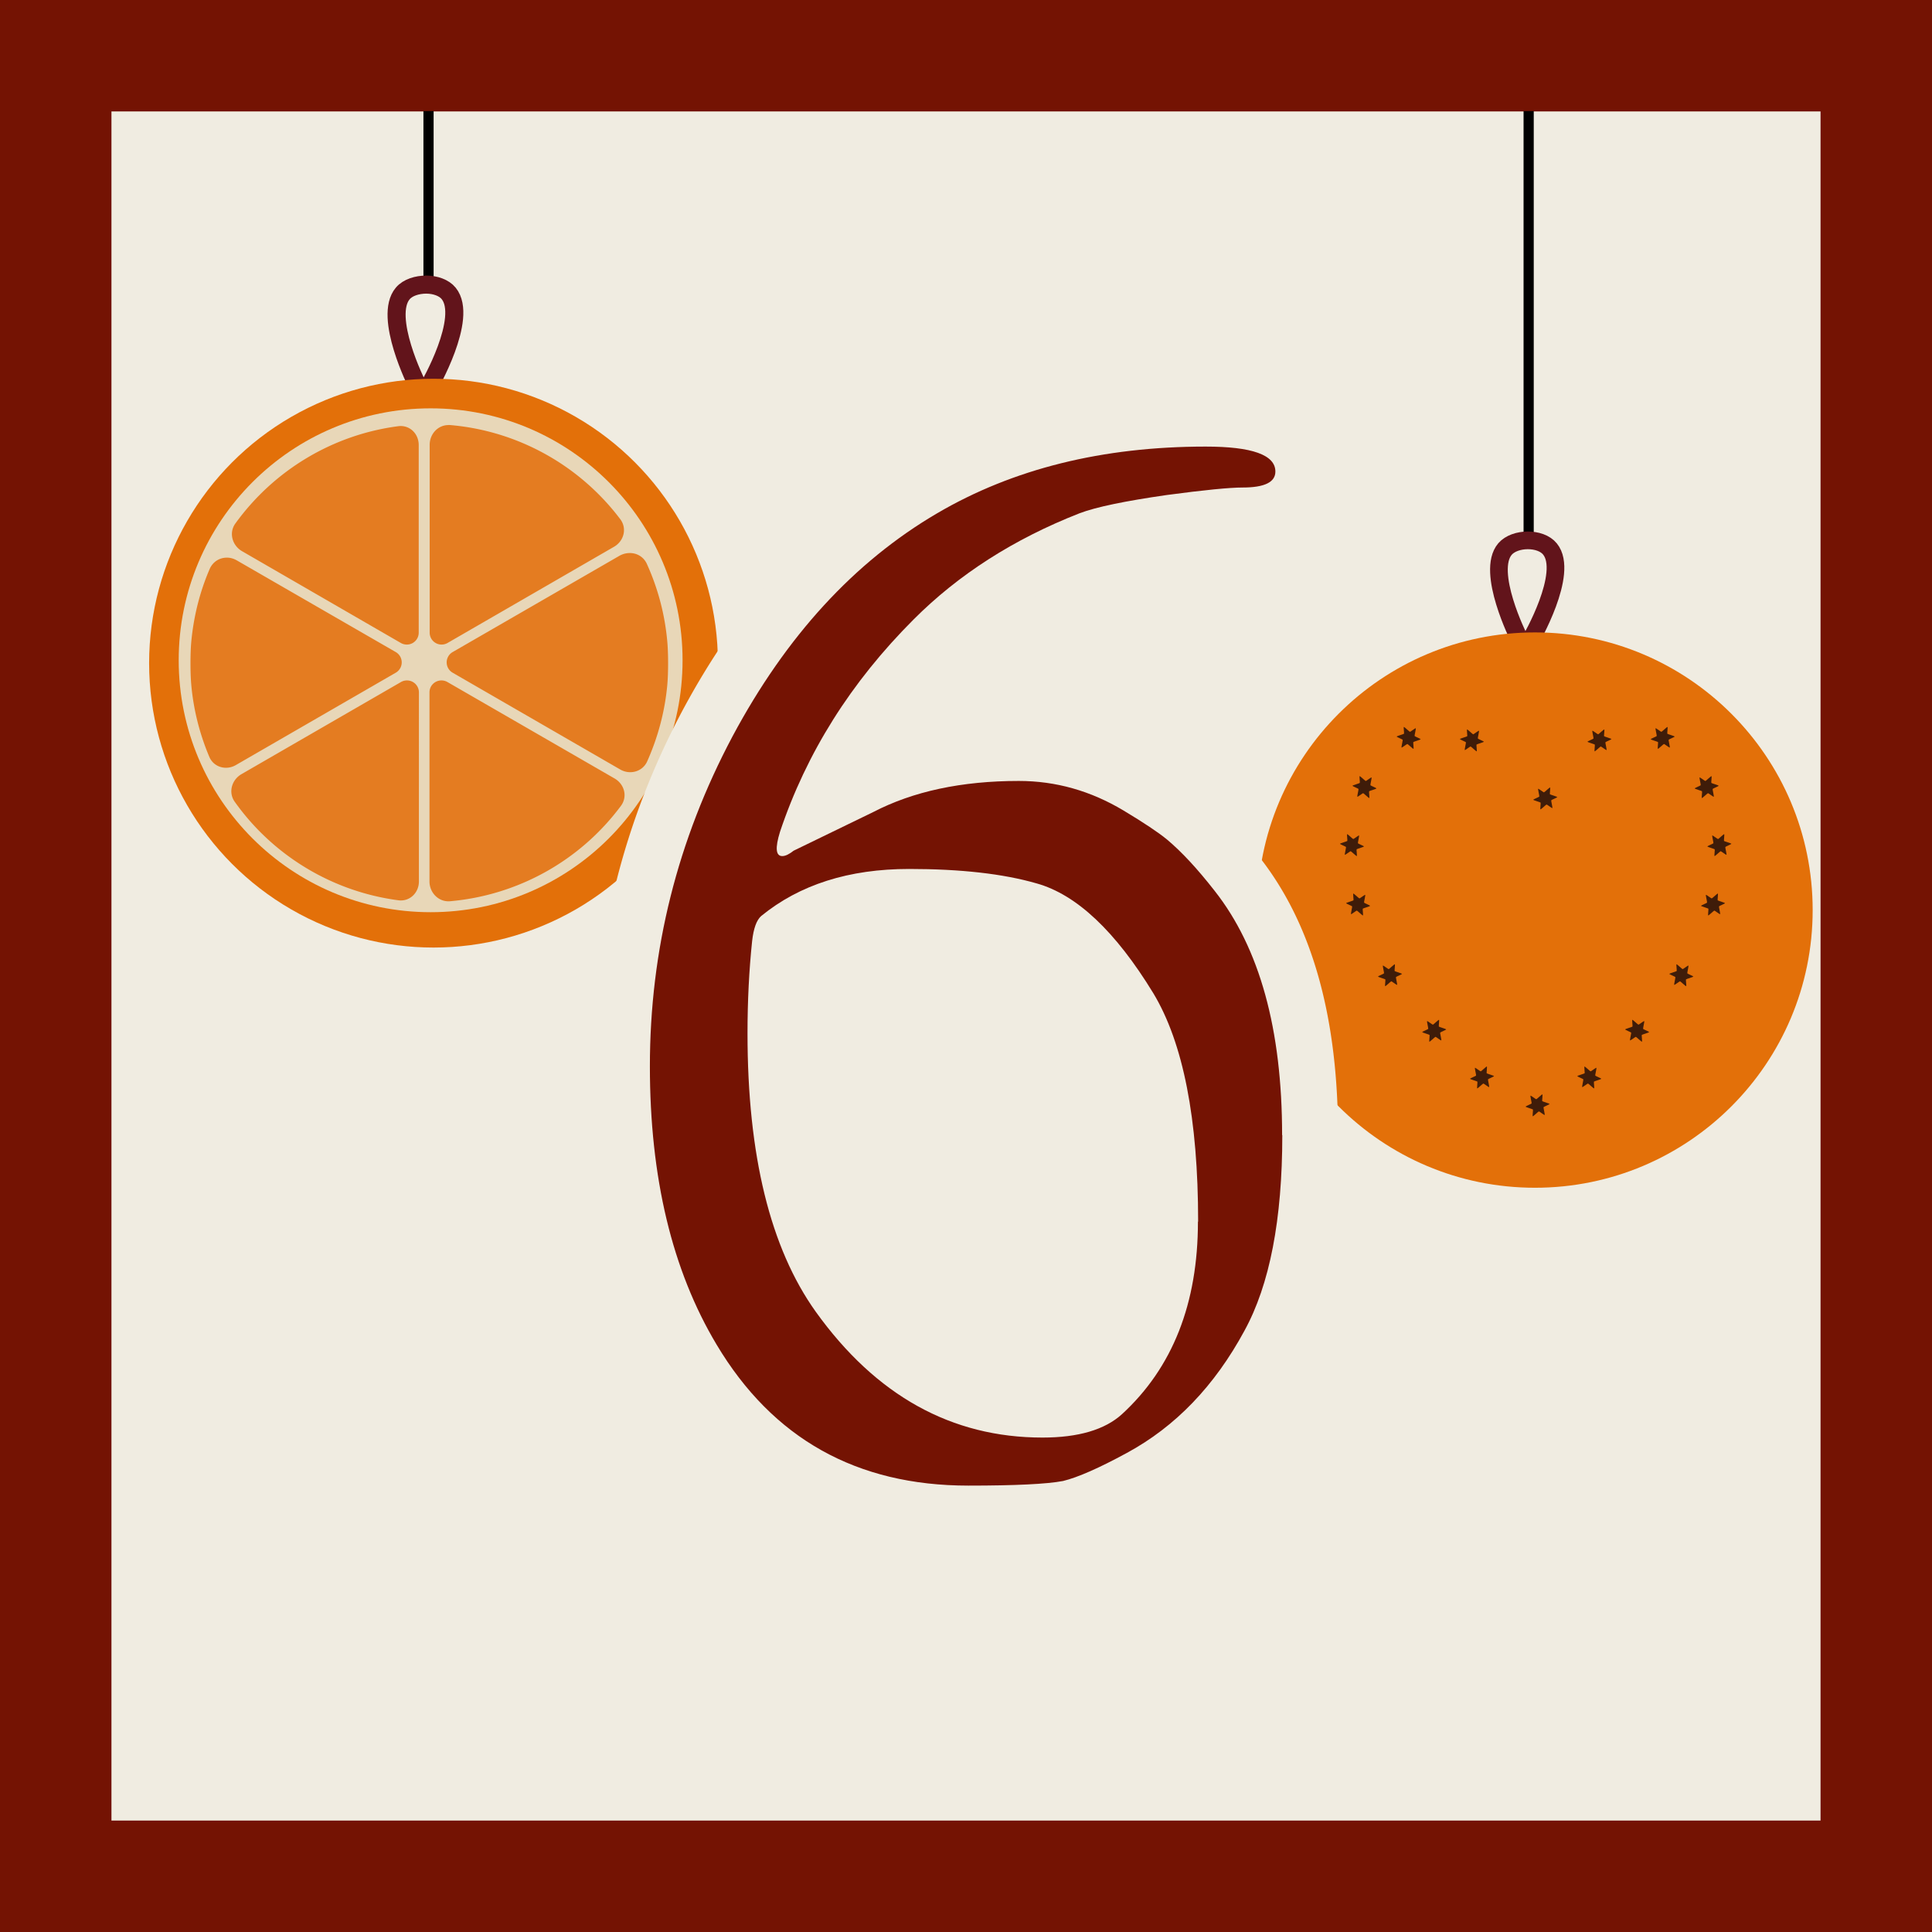 <?xml version="1.0" encoding="UTF-8" standalone="no"?>
<!-- Created with Inkscape (http://www.inkscape.org/) -->

<svg
   width="38"
   height="38"
   viewBox="0 0 10.054 10.054"
   version="1.1"
   id="svg1"
   sodipodi:docname="door6.svg"
   inkscape:version="1.4.2 (f4327f4, 2025-05-13)"
   xmlns:inkscape="http://www.inkscape.org/namespaces/inkscape"
   xmlns:sodipodi="http://sodipodi.sourceforge.net/DTD/sodipodi-0.dtd"
   xmlns="http://www.w3.org/2000/svg"
   xmlns:svg="http://www.w3.org/2000/svg">
  <rect x="0" y="0" width="10.054" height="10.054" fill="#808080" stroke="none"/>
  <sodipodi:namedview
     id="namedview1"
     pagecolor="#ffffff"
     bordercolor="#000000"
     borderopacity="0.25"
     inkscape:showpageshadow="2"
     inkscape:pageopacity="0.0"
     inkscape:pagecheckerboard="0"
     inkscape:deskcolor="#d1d1d1"
     inkscape:zoom="16"
     inkscape:cx="7.53125"
     inkscape:cy="17.28125"
     inkscape:window-width="1920"
     inkscape:window-height="1094"
     inkscape:window-x="-11"
     inkscape:window-y="-11"
     inkscape:window-maximized="1"
     inkscape:current-layer="svg1" />
  <defs
     id="defs1">
    <inkscape:path-effect
       effect="offset"
       id="path-effect2"
       is_visible="true"
       lpeversion="1.3"
       linejoin_type="round"
       unit="px"
       offset="1.1"
       miter_limit="4"
       attempt_force_join="false"
       update_on_knot_move="true" />
    <inkscape:path-effect
       effect="offset"
       id="path-effect17"
       is_visible="true"
       lpeversion="1.3"
       linejoin_type="round"
       unit="mm"
       offset="1.1"
       miter_limit="4"
       attempt_force_join="false"
       update_on_knot_move="true" />
    <inkscape:path-effect
       effect="offset"
       id="path-effect1"
       is_visible="true"
       lpeversion="1.3"
       linejoin_type="round"
       unit="px"
       offset="1.1"
       miter_limit="4"
       attempt_force_join="false"
       update_on_knot_move="true" />
    <inkscape:path-effect
       effect="fillet_chamfer"
       id="path-effect41"
       is_visible="true"
       lpeversion="1"
       nodesatellites_param="F,0,0,1,0,0,0,1 @ F,0,0,1,0,0,0,1 @ F,0,0,1,0,0,0,1 @ F,0,0,1,0,0,0,1 @ F,0,0,1,0,0,0,1 @ F,0,0,1,0,0,0,1 @ F,0,0,1,0,0,0,1 @ F,0,0,1,0,0,0,1 @ F,0,0,1,0,0,0,1 @ F,0,0,1,0,0,0,1 @ F,0,0,1,0,0,0,1 @ F,0,0,1,0,0,0,1"
       radius="0"
       unit="px"
       method="auto"
       mode="F"
       chamfer_steps="1"
       flexible="false"
       use_knot_distance="true"
       apply_no_radius="true"
       apply_with_radius="true"
       only_selected="false"
       hide_knots="false" />
    <inkscape:path-effect
       effect="fillet_chamfer"
       id="path-effect43"
       is_visible="true"
       lpeversion="1"
       nodesatellites_param="F,0,0,1,0,0,0,1 @ F,0,0,1,0,0,0,1 @ F,0,0,1,0,0,0,1 @ F,0,0,1,0,0,0,1 @ F,0,0,1,0,0,0,1 @ F,0,0,1,0,0,0,1 @ F,0,0,1,0,0,0,1 @ F,0,0,1,0,0,0,1 @ F,0,0,1,0,0,0,1 @ F,0,0,1,0,0,0,1 @ F,0,0,1,0,0,0,1 @ F,0,0,1,0,0,0,1"
       radius="0"
       unit="px"
       method="auto"
       mode="F"
       chamfer_steps="1"
       flexible="false"
       use_knot_distance="true"
       apply_no_radius="true"
       apply_with_radius="true"
       only_selected="false"
       hide_knots="false" />
    <inkscape:path-effect
       effect="fillet_chamfer"
       id="path-effect45"
       is_visible="true"
       lpeversion="1"
       nodesatellites_param="F,0,0,1,0,0,0,1 @ F,0,0,1,0,0,0,1 @ F,0,0,1,0,0,0,1 @ F,0,0,1,0,0,0,1 @ F,0,0,1,0,0,0,1 @ F,0,0,1,0,0,0,1 @ F,0,0,1,0,0,0,1 @ F,0,0,1,0,0,0,1 @ F,0,0,1,0,0,0,1 @ F,0,0,1,0,0,0,1 @ F,0,0,1,0,0,0,1 @ F,0,0,1,0,0,0,1"
       radius="0"
       unit="px"
       method="auto"
       mode="F"
       chamfer_steps="1"
       flexible="false"
       use_knot_distance="true"
       apply_no_radius="true"
       apply_with_radius="true"
       only_selected="false"
       hide_knots="false" />
    <inkscape:path-effect
       effect="fillet_chamfer"
       id="path-effect55"
       is_visible="true"
       lpeversion="1"
       nodesatellites_param="F,0,0,1,0,0,0,1 @ F,0,0,1,0,0,0,1 @ F,0,0,1,0,0,0,1 @ F,0,0,1,0,0,0,1 @ F,0,0,1,0,0,0,1 @ F,0,0,1,0,0,0,1 @ F,0,0,1,0,0,0,1 @ F,0,0,1,0,0,0,1 @ F,0,0,1,0,0,0,1 @ F,0,0,1,0,0,0,1 @ F,0,0,1,0,0,0,1 @ F,0,0,1,0,0,0,1"
       radius="0"
       unit="px"
       method="auto"
       mode="F"
       chamfer_steps="1"
       flexible="false"
       use_knot_distance="true"
       apply_no_radius="true"
       apply_with_radius="true"
       only_selected="false"
       hide_knots="false" />
    <inkscape:path-effect
       effect="fillet_chamfer"
       id="path-effect57"
       is_visible="true"
       lpeversion="1"
       nodesatellites_param="F,0,0,1,0,0,0,1 @ F,0,0,1,0,0,0,1 @ F,0,0,1,0,0,0,1 @ F,0,0,1,0,0,0,1 @ F,0,0,1,0,0,0,1 @ F,0,0,1,0,0,0,1 @ F,0,0,1,0,0,0,1 @ F,0,0,1,0,0,0,1 @ F,0,0,1,0,0,0,1 @ F,0,0,1,0,0,0,1 @ F,0,0,1,0,0,0,1 @ F,0,0,1,0,0,0,1"
       radius="0"
       unit="px"
       method="auto"
       mode="F"
       chamfer_steps="1"
       flexible="false"
       use_knot_distance="true"
       apply_no_radius="true"
       apply_with_radius="true"
       only_selected="false"
       hide_knots="false" />
    <inkscape:path-effect
       effect="fillet_chamfer"
       id="path-effect59"
       is_visible="true"
       lpeversion="1"
       nodesatellites_param="F,0,0,1,0,0,0,1 @ F,0,0,1,0,0,0,1 @ F,0,0,1,0,0,0,1 @ F,0,0,1,0,0,0,1 @ F,0,0,1,0,0,0,1 @ F,0,0,1,0,0,0,1 @ F,0,0,1,0,0,0,1 @ F,0,0,1,0,0,0,1 @ F,0,0,1,0,0,0,1 @ F,0,0,1,0,0,0,1 @ F,0,0,1,0,0,0,1 @ F,0,0,1,0,0,0,1"
       radius="0"
       unit="px"
       method="auto"
       mode="F"
       chamfer_steps="1"
       flexible="false"
       use_knot_distance="true"
       apply_no_radius="true"
       apply_with_radius="true"
       only_selected="false"
       hide_knots="false" />
    <inkscape:path-effect
       effect="fillet_chamfer"
       id="path-effect61"
       is_visible="true"
       lpeversion="1"
       nodesatellites_param="F,0,0,1,0,0,0,1 @ F,0,0,1,0,0,0,1 @ F,0,0,1,0,0,0,1 @ F,0,0,1,0,0,0,1 @ F,0,0,1,0,0,0,1 @ F,0,0,1,0,0,0,1 @ F,0,0,1,0,0,0,1 @ F,0,0,1,0,0,0,1 @ F,0,0,1,0,0,0,1 @ F,0,0,1,0,0,0,1 @ F,0,0,1,0,0,0,1 @ F,0,0,1,0,0,0,1"
       radius="0"
       unit="px"
       method="auto"
       mode="F"
       chamfer_steps="1"
       flexible="false"
       use_knot_distance="true"
       apply_no_radius="true"
       apply_with_radius="true"
       only_selected="false"
       hide_knots="false" />
    <inkscape:path-effect
       effect="fillet_chamfer"
       id="path-effect63"
       is_visible="true"
       lpeversion="1"
       nodesatellites_param="F,0,0,1,0,0,0,1 @ F,0,0,1,0,0,0,1 @ F,0,0,1,0,0,0,1 @ F,0,0,1,0,0,0,1 @ F,0,0,1,0,0,0,1 @ F,0,0,1,0,0,0,1 @ F,0,0,1,0,0,0,1 @ F,0,0,1,0,0,0,1 @ F,0,0,1,0,0,0,1 @ F,0,0,1,0,0,0,1 @ F,0,0,1,0,0,0,1 @ F,0,0,1,0,0,0,1"
       radius="0"
       unit="px"
       method="auto"
       mode="F"
       chamfer_steps="1"
       flexible="false"
       use_knot_distance="true"
       apply_no_radius="true"
       apply_with_radius="true"
       only_selected="false"
       hide_knots="false" />
    <inkscape:path-effect
       effect="fillet_chamfer"
       id="path-effect65"
       is_visible="true"
       lpeversion="1"
       nodesatellites_param="F,0,0,1,0,0,0,1 @ F,0,0,1,0,0,0,1 @ F,0,0,1,0,0,0,1 @ F,0,0,1,0,0,0,1 @ F,0,0,1,0,0,0,1 @ F,0,0,1,0,0,0,1 @ F,0,0,1,0,0,0,1 @ F,0,0,1,0,0,0,1 @ F,0,0,1,0,0,0,1 @ F,0,0,1,0,0,0,1 @ F,0,0,1,0,0,0,1 @ F,0,0,1,0,0,0,1"
       radius="0"
       unit="px"
       method="auto"
       mode="F"
       chamfer_steps="1"
       flexible="false"
       use_knot_distance="true"
       apply_no_radius="true"
       apply_with_radius="true"
       only_selected="false"
       hide_knots="false" />
    <inkscape:path-effect
       effect="fillet_chamfer"
       id="path-effect67"
       is_visible="true"
       lpeversion="1"
       nodesatellites_param="F,0,0,1,0,0,0,1 @ F,0,0,1,0,0,0,1 @ F,0,0,1,0,0,0,1 @ F,0,0,1,0,0,0,1 @ F,0,0,1,0,0,0,1 @ F,0,0,1,0,0,0,1 @ F,0,0,1,0,0,0,1 @ F,0,0,1,0,0,0,1 @ F,0,0,1,0,0,0,1 @ F,0,0,1,0,0,0,1 @ F,0,0,1,0,0,0,1 @ F,0,0,1,0,0,0,1"
       radius="0"
       unit="px"
       method="auto"
       mode="F"
       chamfer_steps="1"
       flexible="false"
       use_knot_distance="true"
       apply_no_radius="true"
       apply_with_radius="true"
       only_selected="false"
       hide_knots="false" />
    <inkscape:path-effect
       effect="fillet_chamfer"
       id="path-effect12"
       is_visible="true"
       lpeversion="1"
       nodesatellites_param="F,0,0,1,0,0,0,1 @ F,0,0,1,0,0,0,1 @ F,0,0,1,0,0,0,1 @ F,0,0,1,0,0,0,1 @ F,0,0,1,0,0,0,1 @ F,0,0,1,0,0,0,1 @ F,0,0,1,0,0,0,1 @ F,0,0,1,0,0,0,1 @ F,0,0,1,0,0,0,1 @ F,0,0,1,0,0,0,1 @ F,0,0,1,0,0,0,1 @ F,0,0,1,0,0,0,1"
       radius="0"
       unit="px"
       method="auto"
       mode="F"
       chamfer_steps="1"
       flexible="false"
       use_knot_distance="true"
       apply_no_radius="true"
       apply_with_radius="true"
       only_selected="false"
       hide_knots="false" />
    <inkscape:path-effect
       effect="fillet_chamfer"
       id="path-effect16"
       is_visible="true"
       lpeversion="1"
       nodesatellites_param="F,0,0,1,0,0,0,1 @ F,0,0,1,0,0,0,1 @ F,0,0,1,0,0,0,1 @ F,0,0,1,0,0,0,1 @ F,0,0,1,0,0,0,1 @ F,0,0,1,0,0,0,1 @ F,0,0,1,0,0,0,1 @ F,0,0,1,0,0,0,1 @ F,0,0,1,0,0,0,1 @ F,0,0,1,0,0,0,1 @ F,0,0,1,0,0,0,1 @ F,0,0,1,0,0,0,1"
       radius="0"
       unit="px"
       method="auto"
       mode="F"
       chamfer_steps="1"
       flexible="false"
       use_knot_distance="true"
       apply_no_radius="true"
       apply_with_radius="true"
       only_selected="false"
       hide_knots="false" />
    <inkscape:path-effect
       effect="fillet_chamfer"
       id="path-effect30"
       is_visible="true"
       lpeversion="1"
       nodesatellites_param="F,0,0,1,0,0,0,1 @ F,0,0,1,0,0,0,1 @ F,0,0,1,0,0,0,1 @ F,0,0,1,0,0,0,1 @ F,0,0,1,0,0,0,1 @ F,0,0,1,0,0,0,1 @ F,0,0,1,0,0,0,1 @ F,0,0,1,0,0,0,1 @ F,0,0,1,0,0,0,1 @ F,0,0,1,0,0,0,1 @ F,0,0,1,0,0,0,1 @ F,0,0,1,0,0,0,1"
       radius="0"
       unit="px"
       method="auto"
       mode="F"
       chamfer_steps="1"
       flexible="false"
       use_knot_distance="true"
       apply_no_radius="true"
       apply_with_radius="true"
       only_selected="false"
       hide_knots="false" />
    <inkscape:path-effect
       effect="fillet_chamfer"
       id="path-effect34"
       is_visible="true"
       lpeversion="1"
       nodesatellites_param="F,0,0,1,0,0,0,1 @ F,0,0,1,0,0,0,1 @ F,0,0,1,0,0,0,1 @ F,0,0,1,0,0,0,1 @ F,0,0,1,0,0,0,1 @ F,0,0,1,0,0,0,1 @ F,0,0,1,0,0,0,1 @ F,0,0,1,0,0,0,1 @ F,0,0,1,0,0,0,1 @ F,0,0,1,0,0,0,1 @ F,0,0,1,0,0,0,1 @ F,0,0,1,0,0,0,1"
       radius="0"
       unit="px"
       method="auto"
       mode="F"
       chamfer_steps="1"
       flexible="false"
       use_knot_distance="true"
       apply_no_radius="true"
       apply_with_radius="true"
       only_selected="false"
       hide_knots="false" />
    <inkscape:path-effect
       effect="fillet_chamfer"
       id="path-effect38"
       is_visible="true"
       lpeversion="1"
       nodesatellites_param="F,0,0,1,0,0,0,1 @ F,0,0,1,0,0,0,1 @ F,0,0,1,0,0,0,1 @ F,0,0,1,0,0,0,1 @ F,0,0,1,0,0,0,1 @ F,0,0,1,0,0,0,1 @ F,0,0,1,0,0,0,1 @ F,0,0,1,0,0,0,1 @ F,0,0,1,0,0,0,1 @ F,0,0,1,0,0,0,1 @ F,0,0,1,0,0,0,1 @ F,0,0,1,0,0,0,1"
       radius="0"
       unit="px"
       method="auto"
       mode="F"
       chamfer_steps="1"
       flexible="false"
       use_knot_distance="true"
       apply_no_radius="true"
       apply_with_radius="true"
       only_selected="false"
       hide_knots="false" />
    <inkscape:path-effect
       effect="fillet_chamfer"
       id="path-effect42"
       is_visible="true"
       lpeversion="1"
       nodesatellites_param="F,0,0,1,0,0,0,1 @ F,0,0,1,0,0,0,1 @ F,0,0,1,0,0,0,1 @ F,0,0,1,0,0,0,1 @ F,0,0,1,0,0,0,1 @ F,0,0,1,0,0,0,1 @ F,0,0,1,0,0,0,1 @ F,0,0,1,0,0,0,1 @ F,0,0,1,0,0,0,1 @ F,0,0,1,0,0,0,1 @ F,0,0,1,0,0,0,1 @ F,0,0,1,0,0,0,1"
       radius="0"
       unit="px"
       method="auto"
       mode="F"
       chamfer_steps="1"
       flexible="false"
       use_knot_distance="true"
       apply_no_radius="true"
       apply_with_radius="true"
       only_selected="false"
       hide_knots="false" />
    <inkscape:path-effect
       effect="fillet_chamfer"
       id="path-effect46"
       is_visible="true"
       lpeversion="1"
       nodesatellites_param="F,0,0,1,0,0,0,1 @ F,0,0,1,0,0,0,1 @ F,0,0,1,0,0,0,1 @ F,0,0,1,0,0,0,1 @ F,0,0,1,0,0,0,1 @ F,0,0,1,0,0,0,1 @ F,0,0,1,0,0,0,1 @ F,0,0,1,0,0,0,1 @ F,0,0,1,0,0,0,1 @ F,0,0,1,0,0,0,1 @ F,0,0,1,0,0,0,1 @ F,0,0,1,0,0,0,1"
       radius="0"
       unit="px"
       method="auto"
       mode="F"
       chamfer_steps="1"
       flexible="false"
       use_knot_distance="true"
       apply_no_radius="true"
       apply_with_radius="true"
       only_selected="false"
       hide_knots="false" />
    <inkscape:path-effect
       effect="fillet_chamfer"
       id="path-effect48"
       is_visible="true"
       lpeversion="1"
       nodesatellites_param="F,0,0,1,0,0,0,1 @ F,0,0,1,0,0,0,1 @ F,0,0,1,0,0,0,1 @ F,0,0,1,0,0,0,1 @ F,0,0,1,0,0,0,1 @ F,0,0,1,0,0,0,1 @ F,0,0,1,0,0,0,1 @ F,0,0,1,0,0,0,1 @ F,0,0,1,0,0,0,1 @ F,0,0,1,0,0,0,1 @ F,0,0,1,0,0,0,1 @ F,0,0,1,0,0,0,1"
       radius="0"
       unit="px"
       method="auto"
       mode="F"
       chamfer_steps="1"
       flexible="false"
       use_knot_distance="true"
       apply_no_radius="true"
       apply_with_radius="true"
       only_selected="false"
       hide_knots="false" />
  </defs>
  <rect
     style="display:inline;fill:#f0ece1;fill-opacity:1;stroke:#741303;stroke-width:0.58;stroke-linecap:round;stroke-linejoin:miter;stroke-dasharray:none;stroke-opacity:1"
     id="rect43"
     width="9.474"
     height="9.474"
     x="0.29"
     y="0.29"
     inkscape:export-filename="door1.svg"
     inkscape:export-xdpi="96"
     inkscape:export-ydpi="96" />
  <g
     id="g18"
     inkscape:label="Appelsin">
    <path
       style="fill:none;stroke:#000000;stroke-width:0.053;stroke-linecap:butt;stroke-linejoin:round;stroke-dasharray:none;stroke-opacity:1"
       d="m 2.23,1.459 v -0.881 0"
       id="path10" />
    <path
       style="fill:none;fill-opacity:1;stroke:#62141b;stroke-width:0.094;stroke-linecap:round;stroke-linejoin:round;stroke-dasharray:none;stroke-opacity:1"
       d="m 2.17,2 c 0,0 -0.177,-0.352 -0.074,-0.473 0.026,-0.031 0.075,-0.046 0.123,-0.046 0.046,3.881e-4 0.092,0.016 0.116,0.046 0.104,0.128 -0.103,0.485 -0.103,0.485"
       id="path1-7-8"
       sodipodi:nodetypes="csssc"
       inkscape:label="Snor dims" />
    <circle
       style="fill:#e37009;fill-opacity:1;stroke:none;stroke-width:0.032;stroke-linecap:round;stroke-linejoin:round;stroke-opacity:1"
       id="path1"
       cx="2.256"
       cy="3.451"
       r="1.48" />
    <circle
       style="fill:#e8d7b8;fill-opacity:1;stroke:none;stroke-width:0.029;stroke-linecap:round;stroke-linejoin:round;stroke-opacity:1"
       id="circle1"
       cx="2.241"
       cy="3.436"
       r="1.311" />
    <path
       id="path17"
       style="fill:#e47c21;fill-opacity:1;stroke:none;stroke-width:0.027;stroke-linecap:round;stroke-linejoin:round;stroke-opacity:1"
       d="m 2.332,2.212 c -0.054,0.001 -0.096,0.047 -0.096,0.103 V 3.292 a 0.062,0.062 0 0 0 0.093,0.054 L 3.196,2.845 c 0.051,-0.03 0.068,-0.095 0.032,-0.143 C 3.016,2.421 2.694,2.242 2.343,2.212 c -0.004,-3.228e-4 -0.007,-2.973e-4 -0.011,-2.102e-4 z m -0.248,0.005 c -0.004,6.88e-5 -0.007,3.582e-4 -0.011,8.421e-4 C 1.733,2.262 1.426,2.446 1.225,2.724 c -0.035,0.048 -0.017,0.114 0.034,0.144 l 0.827,0.478 a 0.062,0.062 0 0 0 0.093,-0.054 V 2.316 c 0,-0.056 -0.042,-0.1 -0.096,-0.099 z m 1.191,0.661 c -0.017,3.626e-4 -0.035,0.005 -0.051,0.014 l -0.868,0.501 a 0.062,0.062 0 0 0 0,0.108 l 0.871,0.503 c 0.051,0.03 0.117,0.012 0.141,-0.042 0.057,-0.128 0.093,-0.264 0.105,-0.403 0.005,-0.059 0.005,-0.156 0,-0.215 C 3.461,3.202 3.425,3.064 3.366,2.934 3.349,2.897 3.313,2.877 3.275,2.878 Z m -2.093,0.024 c -0.038,-6.103e-4 -0.073,0.02 -0.09,0.057 -0.053,0.122 -0.085,0.252 -0.097,0.385 -0.005,0.059 -0.005,0.156 0,0.215 0.011,0.13 0.043,0.258 0.094,0.379 0.023,0.055 0.088,0.073 0.139,0.043 L 2.059,3.501 a 0.062,0.062 0 0 0 0,-0.108 L 1.232,2.916 c -0.016,-0.009 -0.033,-0.014 -0.05,-0.014 z m 0.938,0.639 a 0.062,0.062 0 0 0 -0.033,0.008 L 1.256,4.029 c -0.051,0.03 -0.069,0.096 -0.034,0.144 0.2,0.281 0.509,0.467 0.851,0.512 0.059,0.008 0.107,-0.039 0.107,-0.098 V 3.603 a 0.062,0.062 0 0 0 -0.06,-0.062 z m 0.175,0 a 0.062,0.062 0 0 0 -0.06,0.062 v 0.984 c 0,0.059 0.048,0.108 0.107,0.103 0.353,-0.031 0.677,-0.211 0.889,-0.496 0.036,-0.048 0.019,-0.113 -0.033,-0.143 L 2.328,3.549 a 0.062,0.062 0 0 0 -0.033,-0.008 z" />
  </g>
  <g
     id="g17"
     inkscape:label="Klementi med nellike">
    <path
       style="fill:none;stroke:#000000;stroke-width:0.053;stroke-linecap:butt;stroke-linejoin:round;stroke-dasharray:none;stroke-opacity:1"
       d="m 7.955,2.821 v -2.243 0"
       id="path10-8" />
    <path
       style="display:inline;fill:none;fill-opacity:1;stroke:#62141b;stroke-width:0.092;stroke-linecap:round;stroke-linejoin:round;stroke-dasharray:none;stroke-opacity:1"
       d="m 7.904,3.319 c 0,0 -0.173,-0.344 -0.072,-0.462 0.051,-0.059 0.185,-0.061 0.234,0 0.102,0.125 -0.101,0.474 -0.101,0.474"
       id="path1-7-8-3"
       sodipodi:nodetypes="caac"
       inkscape:label="Snor dims" />
    <circle
       style="display:inline;fill:#e37009;fill-opacity:1;stroke:none;stroke-width:0.032;stroke-linecap:round;stroke-linejoin:round;stroke-opacity:1"
       id="path1-2"
       cx="7.988"
       cy="4.736"
       r="1.445" />
    <path
       sodipodi:type="star"
       style="fill:#3f1c09;fill-opacity:1;stroke-width:0.072;stroke-linecap:round;stroke-linejoin:round"
       id="path39"
       inkscape:flatsided="false"
       sodipodi:sides="6"
       sodipodi:cx="1.2862346"
       sodipodi:cy="1.0757599"
       sodipodi:r1="0.1573749"
       sodipodi:r2="0.081786841"
       sodipodi:arg1="0.11168285"
       sodipodi:arg2="0.73721336"
       inkscape:rounded="0.07"
       inkscape:randomized="0"
       d="m 1.443,1.093 c -0.002,0.007 -0.092,0.032 -0.096,0.037 -0.004,0.005 0.008,0.087 0.002,0.089 -0.007,0.002 -0.073,-0.063 -0.08,-0.064 -0.006,-6.964e-4 -0.071,0.051 -0.076,0.047 -0.005,-0.005 0.018,-0.095 0.015,-0.102 -0.003,-0.006 -0.08,-0.036 -0.079,-0.042 0.002,-0.007 0.092,-0.032 0.096,-0.037 0.004,-0.005 -0.008,-0.087 -0.002,-0.089 0.007,-0.002 0.073,0.063 0.08,0.064 0.006,6.9641e-4 0.071,-0.051 0.076,-0.047 0.005,0.005 -0.018,0.095 -0.015,0.102 0.003,0.006 0.08,0.036 0.079,0.042 z"
       transform="matrix(0.397,0,0,0.397,7.76,5.18)"
       inkscape:path-effect="#path-effect41" />
    <path
       sodipodi:type="star"
       style="fill:#3f1c09;fill-opacity:1;stroke-width:0.072;stroke-linecap:round;stroke-linejoin:round"
       id="path41"
       inkscape:flatsided="false"
       sodipodi:sides="6"
       sodipodi:cx="1.2862346"
       sodipodi:cy="1.0757599"
       sodipodi:r1="0.1573749"
       sodipodi:r2="0.081786841"
       sodipodi:arg1="0.11168285"
       sodipodi:arg2="0.73721336"
       inkscape:rounded="0.07"
       inkscape:randomized="0"
       d="m 1.443,1.093 c -0.002,0.007 -0.092,0.032 -0.096,0.037 -0.004,0.005 0.008,0.087 0.002,0.089 -0.007,0.002 -0.073,-0.063 -0.08,-0.064 -0.006,-6.964e-4 -0.071,0.051 -0.076,0.047 -0.005,-0.005 0.018,-0.095 0.015,-0.102 -0.003,-0.006 -0.08,-0.036 -0.079,-0.042 0.002,-0.007 0.092,-0.032 0.096,-0.037 0.004,-0.005 -0.008,-0.087 -0.002,-0.089 0.007,-0.002 0.073,0.063 0.08,0.064 0.006,6.9641e-4 0.071,-0.051 0.076,-0.047 0.005,0.005 -0.018,0.095 -0.015,0.102 0.003,0.006 0.08,0.036 0.079,0.042 z"
       transform="matrix(0.397,0,0,0.397,8.009,4.937)"
       inkscape:path-effect="#path-effect43" />
    <path
       sodipodi:type="star"
       style="fill:#3f1c09;fill-opacity:1;stroke-width:0.072;stroke-linecap:round;stroke-linejoin:round"
       id="path43"
       inkscape:flatsided="false"
       sodipodi:sides="6"
       sodipodi:cx="1.2862346"
       sodipodi:cy="1.0757599"
       sodipodi:r1="0.1573749"
       sodipodi:r2="0.081786841"
       sodipodi:arg1="0.11168285"
       sodipodi:arg2="0.73721336"
       inkscape:rounded="0.07"
       inkscape:randomized="0"
       d="m 1.443,1.093 c -0.002,0.007 -0.092,0.032 -0.096,0.037 -0.004,0.005 0.008,0.087 0.002,0.089 -0.007,0.002 -0.073,-0.063 -0.08,-0.064 -0.006,-6.964e-4 -0.071,0.051 -0.076,0.047 -0.005,-0.005 0.018,-0.095 0.015,-0.102 -0.003,-0.006 -0.08,-0.036 -0.079,-0.042 0.002,-0.007 0.092,-0.032 0.096,-0.037 0.004,-0.005 -0.008,-0.087 -0.002,-0.089 0.007,-0.002 0.073,0.063 0.08,0.064 0.006,6.9641e-4 0.071,-0.051 0.076,-0.047 0.005,0.005 -0.018,0.095 -0.015,0.102 0.003,0.006 0.08,0.036 0.079,0.042 z"
       transform="matrix(0.397,0,0,0.397,8.239,4.648)"
       inkscape:path-effect="#path-effect45" />
    <path
       sodipodi:type="star"
       style="fill:#3f1c09;fill-opacity:1;stroke-width:0.072;stroke-linecap:round;stroke-linejoin:round"
       id="path46"
       inkscape:flatsided="false"
       sodipodi:sides="6"
       sodipodi:cx="1.2862346"
       sodipodi:cy="1.0757599"
       sodipodi:r1="0.1573749"
       sodipodi:r2="0.081786841"
       sodipodi:arg1="0.11168285"
       sodipodi:arg2="0.73721336"
       inkscape:rounded="0.07"
       inkscape:randomized="0"
       d="m 1.443,1.093 c -0.002,0.007 -0.092,0.032 -0.096,0.037 -0.004,0.005 0.008,0.087 0.002,0.089 -0.007,0.002 -0.073,-0.063 -0.08,-0.064 -0.006,-6.964e-4 -0.071,0.051 -0.076,0.047 -0.005,-0.005 0.018,-0.095 0.015,-0.102 -0.003,-0.006 -0.08,-0.036 -0.079,-0.042 0.002,-0.007 0.092,-0.032 0.096,-0.037 0.004,-0.005 -0.008,-0.087 -0.002,-0.089 0.007,-0.002 0.073,0.063 0.08,0.064 0.006,6.9641e-4 0.071,-0.051 0.076,-0.047 0.005,0.005 -0.018,0.095 -0.015,0.102 0.003,0.006 0.08,0.036 0.079,0.042 z"
       transform="matrix(-0.397,0,0,0.397,9.425,4.28)"
       inkscape:path-effect="#path-effect55" />
    <path
       sodipodi:type="star"
       style="fill:#3f1c09;fill-opacity:1;stroke-width:0.072;stroke-linecap:round;stroke-linejoin:round"
       id="path47"
       inkscape:flatsided="false"
       sodipodi:sides="6"
       sodipodi:cx="1.2862346"
       sodipodi:cy="1.0757599"
       sodipodi:r1="0.1573749"
       sodipodi:r2="0.081786841"
       sodipodi:arg1="0.11168285"
       sodipodi:arg2="0.73721336"
       inkscape:rounded="0.07"
       inkscape:randomized="0"
       d="m 1.443,1.093 c -0.002,0.007 -0.092,0.032 -0.096,0.037 -0.004,0.005 0.008,0.087 0.002,0.089 -0.007,0.002 -0.073,-0.063 -0.08,-0.064 -0.006,-6.964e-4 -0.071,0.051 -0.076,0.047 -0.005,-0.005 0.018,-0.095 0.015,-0.102 -0.003,-0.006 -0.08,-0.036 -0.079,-0.042 0.002,-0.007 0.092,-0.032 0.096,-0.037 0.004,-0.005 -0.008,-0.087 -0.002,-0.089 0.007,-0.002 0.073,0.063 0.08,0.064 0.006,6.9641e-4 0.071,-0.051 0.076,-0.047 0.005,0.005 -0.018,0.095 -0.015,0.102 0.003,0.006 0.08,0.036 0.079,0.042 z"
       transform="matrix(-0.397,0,0,0.397,9.458,3.971)"
       inkscape:path-effect="#path-effect57" />
    <path
       sodipodi:type="star"
       style="fill:#3f1c09;fill-opacity:1;stroke-width:0.072;stroke-linecap:round;stroke-linejoin:round"
       id="path48"
       inkscape:flatsided="false"
       sodipodi:sides="6"
       sodipodi:cx="1.2862346"
       sodipodi:cy="1.0757599"
       sodipodi:r1="0.1573749"
       sodipodi:r2="0.081786841"
       sodipodi:arg1="0.11168285"
       sodipodi:arg2="0.73721336"
       inkscape:rounded="0.07"
       inkscape:randomized="0"
       d="m 1.443,1.093 c -0.002,0.007 -0.092,0.032 -0.096,0.037 -0.004,0.005 0.008,0.087 0.002,0.089 -0.007,0.002 -0.073,-0.063 -0.08,-0.064 -0.006,-6.964e-4 -0.071,0.051 -0.076,0.047 -0.005,-0.005 0.018,-0.095 0.015,-0.102 -0.003,-0.006 -0.08,-0.036 -0.079,-0.042 0.002,-0.007 0.092,-0.032 0.096,-0.037 0.004,-0.005 -0.008,-0.087 -0.002,-0.089 0.007,-0.002 0.073,0.063 0.08,0.064 0.006,6.9641e-4 0.071,-0.051 0.076,-0.047 0.005,0.005 -0.018,0.095 -0.015,0.102 0.003,0.006 0.08,0.036 0.079,0.042 z"
       transform="matrix(-0.397,0,0,0.397,9.392,3.669)"
       inkscape:path-effect="#path-effect59" />
    <path
       sodipodi:type="star"
       style="fill:#3f1c09;fill-opacity:1;stroke-width:0.072;stroke-linecap:round;stroke-linejoin:round"
       id="path49"
       inkscape:flatsided="false"
       sodipodi:sides="6"
       sodipodi:cx="1.2862346"
       sodipodi:cy="1.0757599"
       sodipodi:r1="0.1573749"
       sodipodi:r2="0.081786841"
       sodipodi:arg1="0.11168285"
       sodipodi:arg2="0.73721336"
       inkscape:rounded="0.07"
       inkscape:randomized="0"
       d="m 1.443,1.093 c -0.002,0.007 -0.092,0.032 -0.096,0.037 -0.004,0.005 0.008,0.087 0.002,0.089 -0.007,0.002 -0.073,-0.063 -0.08,-0.064 -0.006,-6.964e-4 -0.071,0.051 -0.076,0.047 -0.005,-0.005 0.018,-0.095 0.015,-0.102 -0.003,-0.006 -0.08,-0.036 -0.079,-0.042 0.002,-0.007 0.092,-0.032 0.096,-0.037 0.004,-0.005 -0.008,-0.087 -0.002,-0.089 0.007,-0.002 0.073,0.063 0.08,0.064 0.006,6.9641e-4 0.071,-0.051 0.076,-0.047 0.005,0.005 -0.018,0.095 -0.015,0.102 0.003,0.006 0.08,0.036 0.079,0.042 z"
       transform="matrix(-0.397,0,0,0.397,9.163,3.413)"
       inkscape:path-effect="#path-effect61" />
    <path
       sodipodi:type="star"
       style="fill:#3f1c09;fill-opacity:1;stroke-width:0.072;stroke-linecap:round;stroke-linejoin:round"
       id="path50"
       inkscape:flatsided="false"
       sodipodi:sides="6"
       sodipodi:cx="1.2862346"
       sodipodi:cy="1.0757599"
       sodipodi:r1="0.1573749"
       sodipodi:r2="0.081786841"
       sodipodi:arg1="0.11168285"
       sodipodi:arg2="0.73721336"
       inkscape:rounded="0.07"
       inkscape:randomized="0"
       d="m 1.443,1.093 c -0.002,0.007 -0.092,0.032 -0.096,0.037 -0.004,0.005 0.008,0.087 0.002,0.089 -0.007,0.002 -0.073,-0.063 -0.08,-0.064 -0.006,-6.964e-4 -0.071,0.051 -0.076,0.047 -0.005,-0.005 0.018,-0.095 0.015,-0.102 -0.003,-0.006 -0.08,-0.036 -0.079,-0.042 0.002,-0.007 0.092,-0.032 0.096,-0.037 0.004,-0.005 -0.008,-0.087 -0.002,-0.089 0.007,-0.002 0.073,0.063 0.08,0.064 0.006,6.9641e-4 0.071,-0.051 0.076,-0.047 0.005,0.005 -0.018,0.095 -0.015,0.102 0.003,0.006 0.08,0.036 0.079,0.042 z"
       transform="matrix(-0.397,0,0,0.397,8.834,3.426)"
       inkscape:path-effect="#path-effect63" />
    <path
       sodipodi:type="star"
       style="fill:#3f1c09;fill-opacity:1;stroke-width:0.072;stroke-linecap:round;stroke-linejoin:round"
       id="path51"
       inkscape:flatsided="false"
       sodipodi:sides="6"
       sodipodi:cx="1.2862346"
       sodipodi:cy="1.0757599"
       sodipodi:r1="0.1573749"
       sodipodi:r2="0.081786841"
       sodipodi:arg1="0.11168285"
       sodipodi:arg2="0.73721336"
       inkscape:rounded="0.07"
       inkscape:randomized="0"
       d="m 1.443,1.093 c -0.002,0.007 -0.092,0.032 -0.096,0.037 -0.004,0.005 0.008,0.087 0.002,0.089 -0.007,0.002 -0.073,-0.063 -0.08,-0.064 -0.006,-6.964e-4 -0.071,0.051 -0.076,0.047 -0.005,-0.005 0.018,-0.095 0.015,-0.102 -0.003,-0.006 -0.08,-0.036 -0.079,-0.042 0.002,-0.007 0.092,-0.032 0.096,-0.037 0.004,-0.005 -0.008,-0.087 -0.002,-0.089 0.007,-0.002 0.073,0.063 0.08,0.064 0.006,6.9641e-4 0.071,-0.051 0.076,-0.047 0.005,0.005 -0.018,0.095 -0.015,0.102 0.003,0.006 0.08,0.036 0.079,0.042 z"
       transform="matrix(-0.397,0,0,0.397,8.512,5.325)"
       inkscape:path-effect="#path-effect65" />
    <path
       sodipodi:type="star"
       style="fill:#3f1c09;fill-opacity:1;stroke-width:0.072;stroke-linecap:round;stroke-linejoin:round"
       id="path52"
       inkscape:flatsided="false"
       sodipodi:sides="6"
       sodipodi:cx="1.2862346"
       sodipodi:cy="1.0757599"
       sodipodi:r1="0.1573749"
       sodipodi:r2="0.081786841"
       sodipodi:arg1="0.11168285"
       sodipodi:arg2="0.73721336"
       inkscape:rounded="0.07"
       inkscape:randomized="0"
       d="m 1.443,1.093 c -0.002,0.007 -0.092,0.032 -0.096,0.037 -0.004,0.005 0.008,0.087 0.002,0.089 -0.007,0.002 -0.073,-0.063 -0.08,-0.064 -0.006,-6.964e-4 -0.071,0.051 -0.076,0.047 -0.005,-0.005 0.018,-0.095 0.015,-0.102 -0.003,-0.006 -0.08,-0.036 -0.079,-0.042 0.002,-0.007 0.092,-0.032 0.096,-0.037 0.004,-0.005 -0.008,-0.087 -0.002,-0.089 0.007,-0.002 0.073,0.063 0.08,0.064 0.006,6.9641e-4 0.071,-0.051 0.076,-0.047 0.005,0.005 -0.018,0.095 -0.015,0.102 0.003,0.006 0.08,0.036 0.079,0.042 z"
       transform="matrix(-0.397,0,0,0.397,8.552,3.728)"
       inkscape:path-effect="#path-effect67" />
    <path
       sodipodi:type="star"
       style="fill:#3f1c09;fill-opacity:1;stroke-width:0.072;stroke-linecap:round;stroke-linejoin:round"
       id="path2"
       inkscape:flatsided="false"
       sodipodi:sides="6"
       sodipodi:cx="1.2862346"
       sodipodi:cy="1.0757599"
       sodipodi:r1="0.1573749"
       sodipodi:r2="0.081786841"
       sodipodi:arg1="0.11168285"
       sodipodi:arg2="0.73721336"
       inkscape:rounded="0.07"
       inkscape:randomized="0"
       d="m 1.443,1.093 c -0.002,0.007 -0.092,0.032 -0.096,0.037 -0.004,0.005 0.008,0.087 0.002,0.089 -0.007,0.002 -0.073,-0.063 -0.08,-0.064 -0.006,-6.964e-4 -0.071,0.051 -0.076,0.047 -0.005,-0.005 0.018,-0.095 0.015,-0.102 -0.003,-0.006 -0.08,-0.036 -0.079,-0.042 0.002,-0.007 0.092,-0.032 0.096,-0.037 0.004,-0.005 -0.008,-0.087 -0.002,-0.089 0.007,-0.002 0.073,0.063 0.08,0.064 0.006,6.9641e-4 0.071,-0.051 0.076,-0.047 0.005,0.005 -0.018,0.095 -0.015,0.102 0.003,0.006 0.08,0.036 0.079,0.042 z"
       transform="matrix(-0.397,0,0,0.397,8.223,5.18)"
       inkscape:path-effect="#path-effect12" />
    <path
       sodipodi:type="star"
       style="fill:#3f1c09;fill-opacity:1;stroke-width:0.072;stroke-linecap:round;stroke-linejoin:round"
       id="path3"
       inkscape:flatsided="false"
       sodipodi:sides="6"
       sodipodi:cx="1.2862346"
       sodipodi:cy="1.0757599"
       sodipodi:r1="0.1573749"
       sodipodi:r2="0.081786841"
       sodipodi:arg1="0.11168285"
       sodipodi:arg2="0.73721336"
       inkscape:rounded="0.07"
       inkscape:randomized="0"
       d="m 1.443,1.093 c -0.002,0.007 -0.092,0.032 -0.096,0.037 -0.004,0.005 0.008,0.087 0.002,0.089 -0.007,0.002 -0.073,-0.063 -0.08,-0.064 -0.006,-6.964e-4 -0.071,0.051 -0.076,0.047 -0.005,-0.005 0.018,-0.095 0.015,-0.102 -0.003,-0.006 -0.08,-0.036 -0.079,-0.042 0.002,-0.007 0.092,-0.032 0.096,-0.037 0.004,-0.005 -0.008,-0.087 -0.002,-0.089 0.007,-0.002 0.073,0.063 0.08,0.064 0.006,6.9641e-4 0.071,-0.051 0.076,-0.047 0.005,0.005 -0.018,0.095 -0.015,0.102 0.003,0.006 0.08,0.036 0.079,0.042 z"
       transform="matrix(-0.397,0,0,0.397,7.974,4.937)"
       inkscape:path-effect="#path-effect16" />
    <path
       sodipodi:type="star"
       style="fill:#3f1c09;fill-opacity:1;stroke-width:0.072;stroke-linecap:round;stroke-linejoin:round"
       id="path4"
       inkscape:flatsided="false"
       sodipodi:sides="6"
       sodipodi:cx="1.2862346"
       sodipodi:cy="1.0757599"
       sodipodi:r1="0.1573749"
       sodipodi:r2="0.081786841"
       sodipodi:arg1="0.11168285"
       sodipodi:arg2="0.73721336"
       inkscape:rounded="0.07"
       inkscape:randomized="0"
       d="m 1.443,1.093 c -0.002,0.007 -0.092,0.032 -0.096,0.037 -0.004,0.005 0.008,0.087 0.002,0.089 -0.007,0.002 -0.073,-0.063 -0.08,-0.064 -0.006,-6.964e-4 -0.071,0.051 -0.076,0.047 -0.005,-0.005 0.018,-0.095 0.015,-0.102 -0.003,-0.006 -0.08,-0.036 -0.079,-0.042 0.002,-0.007 0.092,-0.032 0.096,-0.037 0.004,-0.005 -0.008,-0.087 -0.002,-0.089 0.007,-0.002 0.073,0.063 0.08,0.064 0.006,6.9641e-4 0.071,-0.051 0.076,-0.047 0.005,0.005 -0.018,0.095 -0.015,0.102 0.003,0.006 0.08,0.036 0.079,0.042 z"
       transform="matrix(-0.397,0,0,0.397,7.744,4.648)"
       inkscape:path-effect="#path-effect30" />
    <path
       sodipodi:type="star"
       style="fill:#3f1c09;fill-opacity:1;stroke-width:0.072;stroke-linecap:round;stroke-linejoin:round"
       id="path5"
       inkscape:flatsided="false"
       sodipodi:sides="6"
       sodipodi:cx="1.2862346"
       sodipodi:cy="1.0757599"
       sodipodi:r1="0.1573749"
       sodipodi:r2="0.081786841"
       sodipodi:arg1="0.11168285"
       sodipodi:arg2="0.73721336"
       inkscape:rounded="0.07"
       inkscape:randomized="0"
       d="m 1.443,1.093 c -0.002,0.007 -0.092,0.032 -0.096,0.037 -0.004,0.005 0.008,0.087 0.002,0.089 -0.007,0.002 -0.073,-0.063 -0.08,-0.064 -0.006,-6.964e-4 -0.071,0.051 -0.076,0.047 -0.005,-0.005 0.018,-0.095 0.015,-0.102 -0.003,-0.006 -0.08,-0.036 -0.079,-0.042 0.002,-0.007 0.092,-0.032 0.096,-0.037 0.004,-0.005 -0.008,-0.087 -0.002,-0.089 0.007,-0.002 0.073,0.063 0.08,0.064 0.006,6.9641e-4 0.071,-0.051 0.076,-0.047 0.005,0.005 -0.018,0.095 -0.015,0.102 0.003,0.006 0.08,0.036 0.079,0.042 z"
       transform="matrix(0.397,0,0,0.397,6.557,4.28)"
       inkscape:path-effect="#path-effect34" />
    <path
       sodipodi:type="star"
       style="fill:#3f1c09;fill-opacity:1;stroke-width:0.072;stroke-linecap:round;stroke-linejoin:round"
       id="path6"
       inkscape:flatsided="false"
       sodipodi:sides="6"
       sodipodi:cx="1.2862346"
       sodipodi:cy="1.0757599"
       sodipodi:r1="0.1573749"
       sodipodi:r2="0.081786841"
       sodipodi:arg1="0.11168285"
       sodipodi:arg2="0.73721336"
       inkscape:rounded="0.07"
       inkscape:randomized="0"
       d="m 1.443,1.093 c -0.002,0.007 -0.092,0.032 -0.096,0.037 -0.004,0.005 0.008,0.087 0.002,0.089 -0.007,0.002 -0.073,-0.063 -0.08,-0.064 -0.006,-6.964e-4 -0.071,0.051 -0.076,0.047 -0.005,-0.005 0.018,-0.095 0.015,-0.102 -0.003,-0.006 -0.08,-0.036 -0.079,-0.042 0.002,-0.007 0.092,-0.032 0.096,-0.037 0.004,-0.005 -0.008,-0.087 -0.002,-0.089 0.007,-0.002 0.073,0.063 0.08,0.064 0.006,6.9641e-4 0.071,-0.051 0.076,-0.047 0.005,0.005 -0.018,0.095 -0.015,0.102 0.003,0.006 0.08,0.036 0.079,0.042 z"
       transform="matrix(0.397,0,0,0.397,6.525,3.971)"
       inkscape:path-effect="#path-effect38" />
    <path
       sodipodi:type="star"
       style="fill:#3f1c09;fill-opacity:1;stroke-width:0.072;stroke-linecap:round;stroke-linejoin:round"
       id="path7"
       inkscape:flatsided="false"
       sodipodi:sides="6"
       sodipodi:cx="1.2862346"
       sodipodi:cy="1.0757599"
       sodipodi:r1="0.1573749"
       sodipodi:r2="0.081786841"
       sodipodi:arg1="0.11168285"
       sodipodi:arg2="0.73721336"
       inkscape:rounded="0.07"
       inkscape:randomized="0"
       d="m 1.443,1.093 c -0.002,0.007 -0.092,0.032 -0.096,0.037 -0.004,0.005 0.008,0.087 0.002,0.089 -0.007,0.002 -0.073,-0.063 -0.08,-0.064 -0.006,-6.964e-4 -0.071,0.051 -0.076,0.047 -0.005,-0.005 0.018,-0.095 0.015,-0.102 -0.003,-0.006 -0.08,-0.036 -0.079,-0.042 0.002,-0.007 0.092,-0.032 0.096,-0.037 0.004,-0.005 -0.008,-0.087 -0.002,-0.089 0.007,-0.002 0.073,0.063 0.08,0.064 0.006,6.9641e-4 0.071,-0.051 0.076,-0.047 0.005,0.005 -0.018,0.095 -0.015,0.102 0.003,0.006 0.08,0.036 0.079,0.042 z"
       transform="matrix(0.397,0,0,0.397,6.59,3.669)"
       inkscape:path-effect="#path-effect42" />
    <path
       sodipodi:type="star"
       style="fill:#3f1c09;fill-opacity:1;stroke-width:0.072;stroke-linecap:round;stroke-linejoin:round"
       id="path8"
       inkscape:flatsided="false"
       sodipodi:sides="6"
       sodipodi:cx="1.2862346"
       sodipodi:cy="1.0757599"
       sodipodi:r1="0.1573749"
       sodipodi:r2="0.081786841"
       sodipodi:arg1="0.11168285"
       sodipodi:arg2="0.73721336"
       inkscape:rounded="0.07"
       inkscape:randomized="0"
       d="m 1.443,1.093 c -0.002,0.007 -0.092,0.032 -0.096,0.037 -0.004,0.005 0.008,0.087 0.002,0.089 -0.007,0.002 -0.073,-0.063 -0.08,-0.064 -0.006,-6.964e-4 -0.071,0.051 -0.076,0.047 -0.005,-0.005 0.018,-0.095 0.015,-0.102 -0.003,-0.006 -0.08,-0.036 -0.079,-0.042 0.002,-0.007 0.092,-0.032 0.096,-0.037 0.004,-0.005 -0.008,-0.087 -0.002,-0.089 0.007,-0.002 0.073,0.063 0.08,0.064 0.006,6.9641e-4 0.071,-0.051 0.076,-0.047 0.005,0.005 -0.018,0.095 -0.015,0.102 0.003,0.006 0.08,0.036 0.079,0.042 z"
       transform="matrix(0.397,0,0,0.397,6.82,3.413)"
       inkscape:path-effect="#path-effect46" />
    <path
       sodipodi:type="star"
       style="fill:#3f1c09;fill-opacity:1;stroke-width:0.072;stroke-linecap:round;stroke-linejoin:round"
       id="path9"
       inkscape:flatsided="false"
       sodipodi:sides="6"
       sodipodi:cx="1.2862346"
       sodipodi:cy="1.0757599"
       sodipodi:r1="0.1573749"
       sodipodi:r2="0.081786841"
       sodipodi:arg1="0.11168285"
       sodipodi:arg2="0.73721336"
       inkscape:rounded="0.07"
       inkscape:randomized="0"
       d="m 1.443,1.093 c -0.002,0.007 -0.092,0.032 -0.096,0.037 -0.004,0.005 0.008,0.087 0.002,0.089 -0.007,0.002 -0.073,-0.063 -0.08,-0.064 -0.006,-6.964e-4 -0.071,0.051 -0.076,0.047 -0.005,-0.005 0.018,-0.095 0.015,-0.102 -0.003,-0.006 -0.08,-0.036 -0.079,-0.042 0.002,-0.007 0.092,-0.032 0.096,-0.037 0.004,-0.005 -0.008,-0.087 -0.002,-0.089 0.007,-0.002 0.073,0.063 0.08,0.064 0.006,6.9641e-4 0.071,-0.051 0.076,-0.047 0.005,0.005 -0.018,0.095 -0.015,0.102 0.003,0.006 0.08,0.036 0.079,0.042 z"
       transform="matrix(0.397,0,0,0.397,7.149,3.426)"
       inkscape:path-effect="#path-effect48" />
  </g>
  <path
     style="font-size:8.083px;font-family:'Californian FB';-inkscape-font-specification:'Californian FB, Normal';text-align:center;letter-spacing:-0.003px;word-spacing:-0.025px;text-anchor:middle;fill:#f0ece1;stroke-width:0.383;stroke-linecap:round"
     d="m 6.273,2.033 c -0.581,0 -1.097,0.125 -1.543,0.387 C 4.246,2.704 3.854,3.133 3.553,3.695 3.243,4.277 3.09,4.895 3.09,5.549 c 0,0.619 0.124,1.154 0.389,1.596 0.346,0.58 0.877,0.877 1.561,0.877 0.219,0 0.429,-0.007 0.547,-0.029 a 0.291,0.291 0 0 0 0.016,-0.002 C 5.715,7.963 5.868,7.89 6.002,7.816 6.312,7.648 6.551,7.398 6.73,7.066 6.896,6.765 6.963,6.367 6.963,5.906 6.963,5.317 6.839,4.822 6.553,4.459 6.457,4.335 6.356,4.224 6.258,4.143 6.196,4.092 6.094,4.026 5.998,3.969 5.783,3.84 5.551,3.773 5.303,3.773 c -0.261,0 -0.502,0.036 -0.715,0.115 C 4.69,3.727 4.813,3.574 4.959,3.428 5.162,3.225 5.414,3.066 5.721,2.945 c 0.039,-0.015 0.184,-0.05 0.391,-0.08 0.19,-0.026 0.323,-0.037 0.355,-0.037 0.061,0 0.133,-0.007 0.201,-0.029 0.132,-0.044 0.26,-0.161 0.26,-0.346 0,-0.076 -0.021,-0.15 -0.066,-0.215 C 6.725,2.045 6.449,2.033 6.273,2.033 Z M 4.73,4.812 c 0.249,0 0.447,0.026 0.586,0.066 0.096,0.027 0.259,0.151 0.436,0.441 0.109,0.182 0.191,0.531 0.191,1.037 10e-8,0.366 -0.099,0.603 -0.299,0.787 -0.016,0.014 -0.075,0.047 -0.219,0.047 -0.192,0 -0.355,-0.042 -0.508,-0.127 C 4.765,6.979 4.619,6.846 4.482,6.656 4.296,6.396 4.182,5.977 4.182,5.379 c 0,-0.152 0.007,-0.297 0.02,-0.428 C 4.335,4.861 4.502,4.812 4.73,4.812 Z"
     id="text1"
     aria-label="6"
     inkscape:path-effect="#path-effect2"
     inkscape:original-d="m 6.6728504,5.9071937 q 0,0.6590964 -0.1973343,1.0182447 Q 6.2426617,7.355627 5.86378,7.5608547 5.6467123,7.6792552 5.5322585,7.706882 5.4059646,7.730562 5.0389229,7.730562 4.1667055,7.730562 3.7286235,6.9964786 3.3813153,6.416316 3.3813153,5.5480453 q 0,-0.9077375 0.4301886,-1.7168079 Q 4.2298525,3.049794 4.8771088,2.6709122 5.4691115,2.323604 6.2742352,2.323604 q 0.363095,0 0.363095,0.1302406 0,0.08288 -0.1697074,0.08288 -0.1026138,0 -0.3946685,0.039467 -0.3275748,0.04736 -0.4538688,0.09472 -0.513069,0.201281 -0.8643239,0.5525359 -0.4893889,0.4893889 -0.6946165,1.1050717 -0.039467,0.1262939 0.01184,0.1262939 0.02368,0 0.0592,-0.027627 0.1776008,-0.086827 0.4144019,-0.2012809 0.3117881,-0.161814 0.7577635,-0.161814 0.288108,0 0.5446425,0.1539207 0.1578674,0.09472 0.224961,0.149974 0.1144539,0.09472 0.2486411,0.2683745 0.351255,0.4459754 0.3512553,1.2708333 z m -0.438082,0.4499221 q 0,-0.801177 -0.2328544,-1.1879521 Q 5.7059126,4.6837215 5.3941245,4.5968944 5.1336433,4.5219074 4.7310815,4.5219074 q -0.4696555,0 -0.7696036,0.2446944 -0.03552,0.031573 -0.04736,0.1302406 -0.02368,0.2289078 -0.02368,0.4814956 0,0.951151 0.3552016,1.4484333 0.4696555,0.6551497 1.1800588,0.6551497 0.2802146,0 0.4144019,-0.1223473 0.3946685,-0.363095 0.3946682,-1.0024579 z" />
  <path
     style="font-size:8.083px;font-family:'Californian FB';-inkscape-font-specification:'Californian FB, Normal';text-align:center;letter-spacing:-0.003px;word-spacing:-0.025px;text-anchor:middle;fill:#741303;stroke-width:0.383;stroke-linecap:round"
     d="m 6.673,5.907 q 0,0.659 -0.197,1.018 Q 6.243,7.356 5.864,7.561 5.647,7.679 5.532,7.707 q -0.126,0.024 -0.493,0.024 -0.872,0 -1.31,-0.734 -0.347,-0.58 -0.347,-1.448 0,-0.908 0.43,-1.717 Q 4.23,3.05 4.877,2.671 5.469,2.324 6.274,2.324 q 0.363,0 0.363,0.13 0,0.083 -0.17,0.083 -0.103,0 -0.395,0.039 -0.328,0.047 -0.454,0.095 -0.513,0.201 -0.864,0.553 -0.489,0.489 -0.695,1.105 -0.039,0.126 0.012,0.126 0.024,0 0.059,-0.028 0.178,-0.087 0.414,-0.201 0.312,-0.162 0.758,-0.162 0.288,0 0.545,0.154 0.158,0.095 0.225,0.15 0.114,0.095 0.249,0.268 0.351,0.446 0.351,1.271 z m -0.438,0.45 q 0,-0.801 -0.233,-1.188 Q 5.706,4.684 5.394,4.597 5.134,4.522 4.731,4.522 q -0.47,0 -0.77,0.245 -0.036,0.032 -0.047,0.13 -0.024,0.229 -0.024,0.481 0,0.951 0.355,1.448 0.47,0.655 1.18,0.655 0.28,0 0.414,-0.122 0.395,-0.363 0.395,-1.002 z"
     id="text57"
     aria-label="6" />
</svg>
